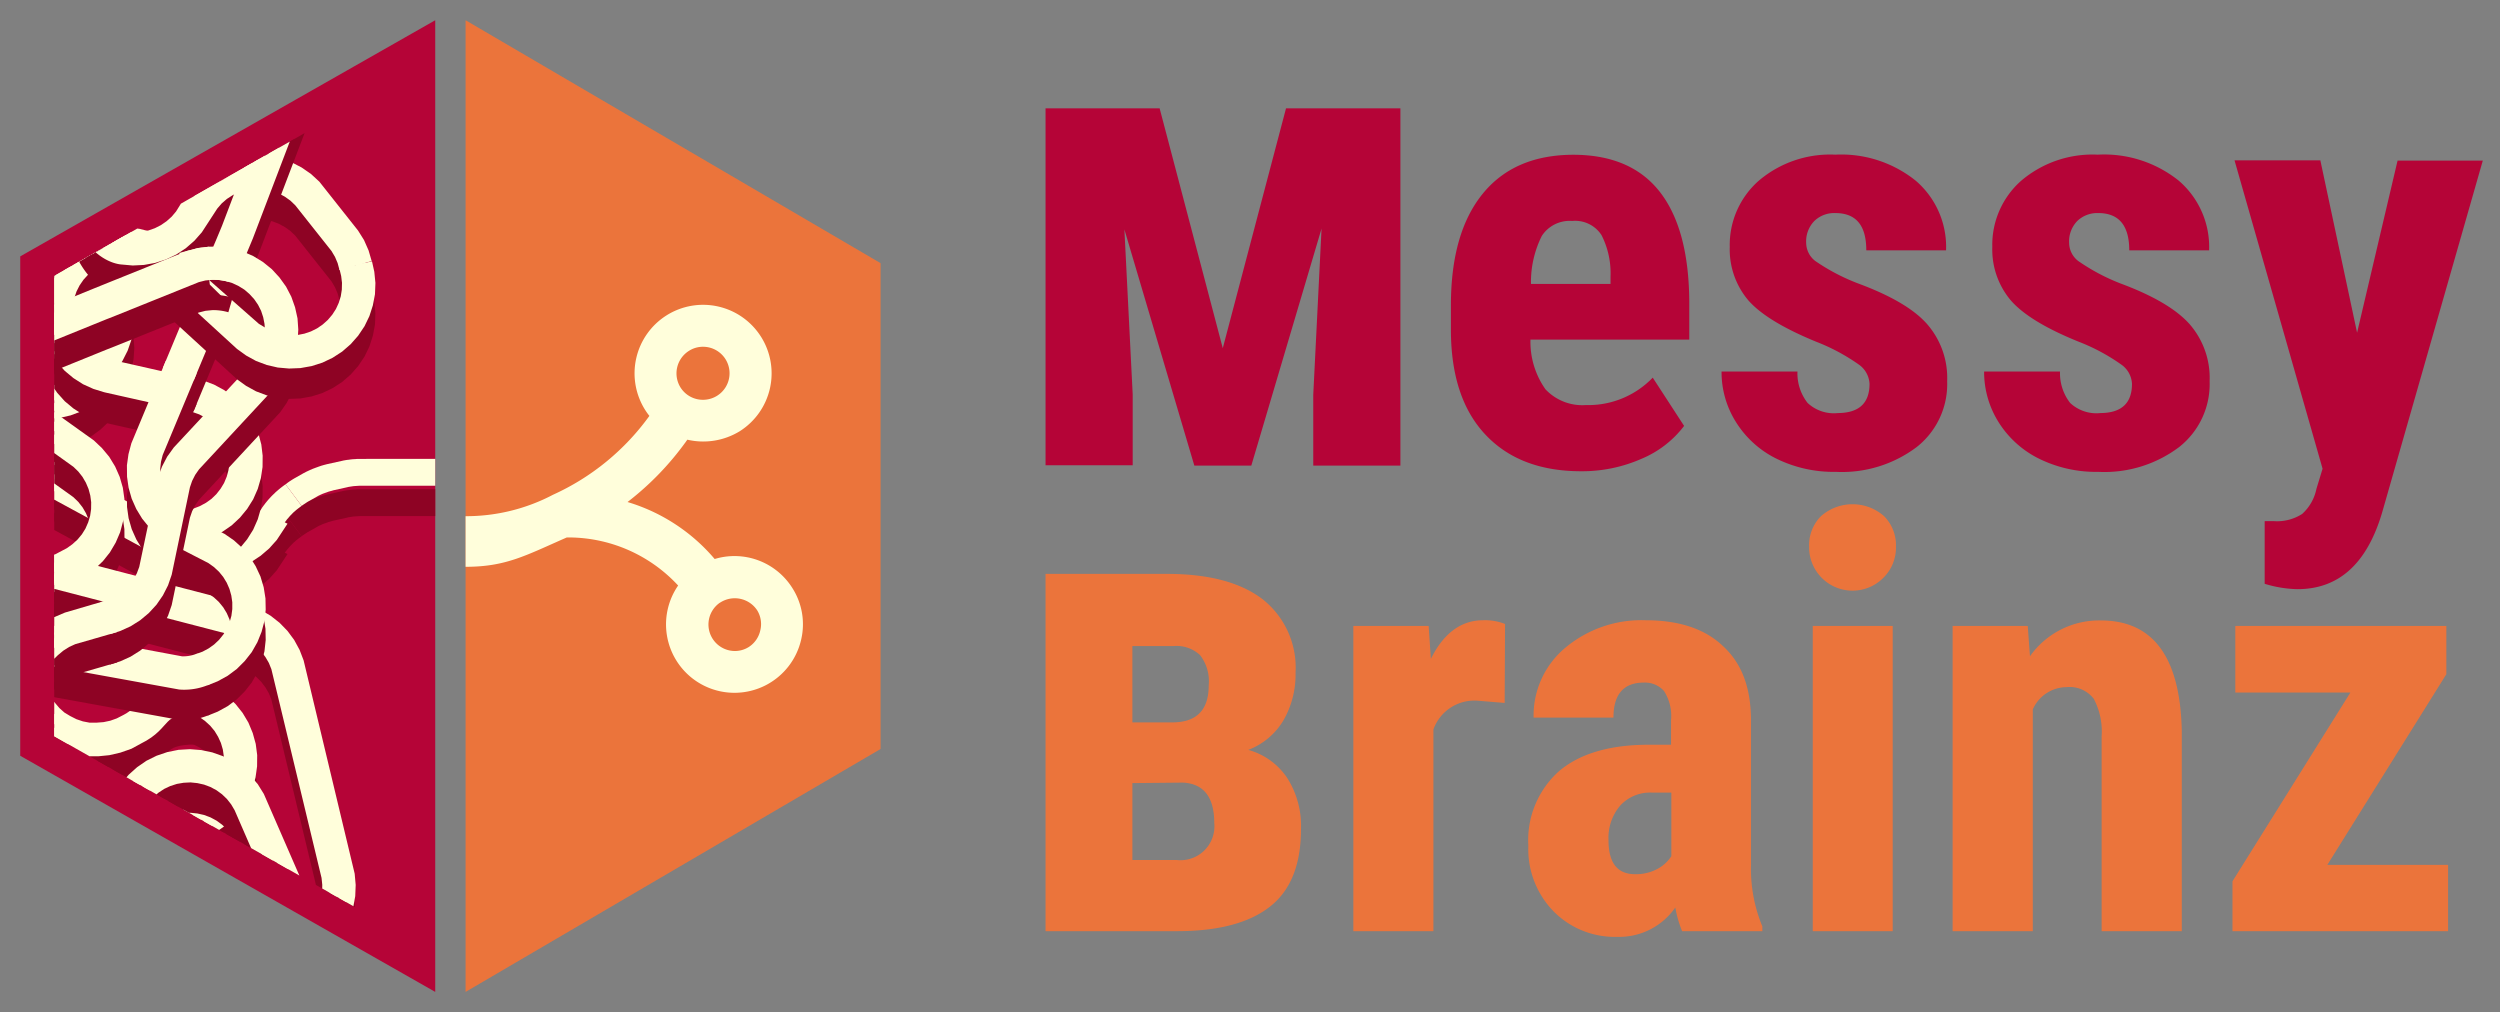 <svg id="Layer_1" data-name="Layer 1" xmlns="http://www.w3.org/2000/svg" xmlns:xlink="http://www.w3.org/1999/xlink" viewBox="0 0 247 100"><rect x="0" y="0" width="247" height="100" fill="#808080" stroke="none"/><defs><style>.cls-1,.cls-8,.cls-9{fill:none;}.cls-2{fill:#b50437;}.cls-3{clip-path:url(#clip-path);}.cls-10,.cls-4,.cls-6{fill:#8e0324;}.cls-10,.cls-4,.cls-8{stroke:#8e0324;}.cls-10,.cls-11,.cls-4,.cls-5,.cls-8,.cls-9{stroke-width:1.5px;}.cls-11,.cls-5,.cls-7{fill:#fffedb;}.cls-11,.cls-5,.cls-9{stroke:#fffedb;}.cls-10,.cls-11{stroke-linecap:square;stroke-linejoin:round;}.cls-12{fill:#eb743b;}</style><clipPath id="clip-path"><polygon class="cls-1" points="5.36 72.74 5.36 27.26 43 5.79 43 94.13 5.36 72.74"/></clipPath></defs><polygon class="cls-2" points="43 2 2 25.33 2 74.67 43 98 43 2"/><g class="cls-3"><g id="section"><polyline id="background" class="cls-4" points="1.39 31.36 0.77 31.82 0.22 32.37 -0.26 32.98 -0.64 33.65 -0.93 34.37 -1.12 35.12 -1.21 35.89 -1.19 36.66 -1.06 37.42 -0.84 38.16 -0.51 38.87 -0.1 39.52 0.41 40.11 0.98 40.63 1.63 41.06 2.32 41.41 3.06 41.66 3.82 41.81 4.6 41.86 5.38 41.8 6.14 41.64 6.87 41.38 7.56 41.02 8.2 40.58 8.77 40.05 9.26 39.45 9.67 38.8 9.98 38.09 10.19 36.98 10.43 36.12 12.17 36.6 11.93 37.46 11.72 38.57 11.32 39.5 10.81 40.37 10.18 41.17 9.44 41.87 8.62 42.47 7.72 42.96 6.76 43.32 5.77 43.55 4.75 43.64 3.73 43.6 2.73 43.42 1.75 43.11 0.83 42.67 -0.02 42.11 -0.79 41.45 -1.46 40.68 -2.02 39.84 -2.46 38.92 -2.78 37.96 -2.96 36.96 -3 35.95 -2.91 34.94 -2.68 33.95 -2.32 33.01 -1.83 32.12 -1.23 31.3 -0.52 30.57 0.29 29.94"/><polyline id="background-2" data-name="background" class="cls-5" points="1.39 28.36 0.77 28.82 0.22 29.37 -0.26 29.98 -0.64 30.65 -0.93 31.37 -1.12 32.12 -1.21 32.89 -1.19 33.66 -1.06 34.42 -0.84 35.16 -0.51 35.87 -0.1 36.52 0.41 37.11 0.98 37.63 1.63 38.06 2.32 38.41 3.06 38.66 3.82 38.81 4.6 38.86 5.38 38.8 6.14 38.64 6.87 38.38 7.56 38.02 8.2 37.58 8.77 37.05 9.26 36.45 9.67 35.8 9.98 35.09 10.19 33.98 10.43 33.12 12.17 33.6 11.93 34.46 11.72 35.57 11.32 36.5 10.81 37.37 10.18 38.17 9.44 38.87 8.62 39.47 7.72 39.96 6.76 40.32 5.77 40.55 4.75 40.64 3.73 40.6 2.73 40.42 1.75 40.11 0.83 39.67 -0.02 39.11 -0.79 38.45 -1.46 37.68 -2.02 36.84 -2.46 35.92 -2.78 34.96 -2.96 33.96 -3 32.95 -2.91 31.94 -2.68 30.95 -2.32 30.01 -1.83 29.12 -1.23 28.3 -0.52 27.57 0.29 26.94"/></g><g id="section-2" data-name="section"><polyline id="background-3" data-name="background" class="cls-4" points="10.2 39.84 10.88 39.09 11.46 38.26 11.92 37.35 12.25 36.39 12.45 35.4 12.52 34.39 12.44 33.38 12.23 32.39 11.88 31.43 11.41 30.53 10.83 29.71 10.13 28.96 9.34 28.32 8.47 27.79 7.54 27.38 6.56 27.1 5.54 26.95 -7.05 26.71 -7.96 26.69 -7.99 28.48 -7.09 28.49 5.51 28.74 6.28 28.86 7.02 29.09 7.73 29.42 8.38 29.83 8.98 30.34 9.5 30.91 9.93 31.55 10.28 32.24 10.53 32.98 10.68 33.73 10.72 34.51 10.66 35.27 10.49 36.03 10.22 36.76 9.86 37.44 9.41 38.07 8.87 38.63"/><polyline id="background-4" data-name="background" class="cls-5" points="10.2 36.84 10.88 36.09 11.46 35.26 11.92 34.35 12.25 33.39 12.45 32.4 12.52 31.39 12.44 30.38 12.23 29.39 11.88 28.43 11.41 27.53 10.83 26.71 10.13 25.96 9.34 25.32 8.47 24.79 7.54 24.38 6.56 24.1 5.54 23.95 -7.05 23.71 -7.96 23.69 -7.99 25.48 -7.09 25.49 5.51 25.74 6.28 25.86 7.02 26.09 7.73 26.42 8.38 26.83 8.98 27.34 9.5 27.91 9.93 28.55 10.28 29.24 10.53 29.98 10.68 30.73 10.72 31.5 10.66 32.27 10.49 33.03 10.22 33.76 9.86 34.44 9.41 35.07 8.87 35.63"/></g><polyline id="background-5" data-name="background" class="cls-6" points="29.8 52.98 29.94 52.88 30.09 52.78 30.24 52.68 30.41 52.57 31.25 52.1 31.44 51.99 31.65 51.89 31.87 51.79 32.12 51.7 32.32 51.63 32.45 51.58 32.52 51.56 32.59 51.54 32.66 51.52 32.74 51.5 32.82 51.48 32.9 51.45 32.99 51.43 34.3 51.14 34.42 51.11 34.54 51.09 34.66 51.07 34.8 51.05 34.93 51.03 35.08 51.02 35.23 51.01 35.38 51 35.55 50.99 45.94 50.99 46.36 50.99 46.36 48.33 45.94 48.33 35.55 48.34 35.31 48.34 35.09 48.36 34.87 48.37 34.67 48.39 34.47 48.42 34.28 48.44 34.1 48.47 33.93 48.5 33.76 48.54 32.4 48.84 32.27 48.87 32.16 48.9 32.04 48.93 31.93 48.96 31.83 48.99 31.73 49.02 31.64 49.05 31.47 49.11 31.22 49.2 30.9 49.32 30.58 49.46 30.28 49.6 29.99 49.75 29.07 50.27 28.84 50.41 28.61 50.56 28.41 50.7 28.21 50.85"/><polyline id="background-6" data-name="background" class="cls-7" points="29.8 49.98 29.94 49.88 30.09 49.78 30.24 49.68 30.41 49.57 31.25 49.1 31.44 48.99 31.65 48.89 31.87 48.79 32.12 48.7 32.32 48.63 32.45 48.58 32.52 48.56 32.59 48.54 32.66 48.52 32.74 48.5 32.82 48.48 32.9 48.45 32.99 48.43 34.3 48.14 34.42 48.11 34.54 48.09 34.66 48.07 34.8 48.05 34.93 48.03 35.08 48.02 35.23 48.01 35.38 48 35.55 47.99 45.94 47.99 46.36 47.99 46.36 45.33 45.94 45.33 35.55 45.34 35.31 45.34 35.09 45.36 34.87 45.37 34.67 45.39 34.47 45.42 34.28 45.44 34.1 45.47 33.93 45.5 33.76 45.54 32.4 45.84 32.27 45.87 32.16 45.9 32.04 45.93 31.93 45.96 31.83 45.99 31.73 46.02 31.64 46.05 31.47 46.11 31.22 46.2 30.9 46.32 30.58 46.46 30.28 46.6 29.99 46.75 29.07 47.27 28.84 47.41 28.61 47.56 28.41 47.7 28.21 47.85"/><polyline id="background-7" data-name="background" class="cls-6" points="27.74 55.26 27.77 55.21 27.79 55.16 27.82 55.11 27.85 55.06 27.88 55.01 27.92 54.95 27.95 54.9 27.99 54.84 28.03 54.77 28.07 54.71 28.12 54.65 28.16 54.58 28.21 54.51 28.27 54.44 28.32 54.36 28.38 54.29 28.45 54.21 28.52 54.13 28.59 54.05 28.66 53.96 28.75 53.88 28.83 53.79 28.92 53.7 29.02 53.6 29.13 53.51 29.24 53.41 29.35 53.32 29.48 53.22 29.64 53.1 29.8 52.98 28.21 50.85 28.04 50.97 27.88 51.09 27.7 51.23 27.53 51.37 27.38 51.5 27.23 51.63 27.09 51.77 26.95 51.9 26.83 52.02 26.71 52.15 26.6 52.27 26.5 52.38 26.4 52.5 26.31 52.61 26.22 52.72 26.14 52.83 26.06 52.93 25.99 53.03 25.92 53.12 25.86 53.22 25.8 53.31 25.74 53.4 25.68 53.48 25.63 53.56 25.59 53.64 25.54 53.72 25.5 53.79 25.46 53.87 25.42 53.93 25.38 54"/><polyline id="background-8" data-name="background" class="cls-7" points="27.74 52.26 27.77 52.21 27.79 52.16 27.82 52.11 27.85 52.06 27.88 52.01 27.92 51.95 27.95 51.9 27.99 51.84 28.03 51.77 28.07 51.71 28.12 51.65 28.16 51.58 28.21 51.51 28.27 51.44 28.32 51.36 28.38 51.29 28.45 51.21 28.52 51.13 28.59 51.05 28.66 50.96 28.75 50.88 28.83 50.79 28.92 50.7 29.02 50.6 29.13 50.51 29.24 50.41 29.35 50.32 29.48 50.22 29.64 50.1 29.8 49.98 28.21 47.85 28.04 47.97 27.88 48.09 27.7 48.23 27.53 48.37 27.38 48.5 27.23 48.63 27.09 48.77 26.95 48.9 26.83 49.02 26.71 49.15 26.6 49.27 26.5 49.38 26.4 49.5 26.31 49.61 26.22 49.72 26.14 49.83 26.06 49.93 25.99 50.03 25.92 50.12 25.86 50.22 25.8 50.31 25.74 50.4 25.68 50.48 25.63 50.56 25.59 50.64 25.54 50.72 25.5 50.79 25.46 50.87 25.42 50.93 25.38 51"/><g id="section-3" data-name="section"><polyline id="background-9" data-name="background" class="cls-4" points="-21.97 36.66 17.56 58.14 18.52 58.51 19.51 58.74 20.53 58.83 21.55 58.79 22.55 58.61 23.53 58.3 24.45 57.87 25.3 57.31 26.07 56.65 26.75 55.89 27.31 55.04 25.7 54.25 25.25 54.89 24.73 55.46 24.13 55.96 23.47 56.37 22.76 56.69 22.02 56.91 21.25 57.03 20.47 57.05 19.7 56.96 18.94 56.77 18.22 56.48 -21.09 35.1"/><polyline id="background-10" data-name="background" class="cls-5" points="-21.97 33.66 17.56 55.14 18.52 55.51 19.51 55.74 20.53 55.83 21.55 55.79 22.55 55.61 23.53 55.3 24.45 54.87 25.3 54.31 26.07 53.65 26.75 52.89 27.31 52.04 25.7 51.25 25.25 51.89 24.73 52.46 24.13 52.96 23.47 53.37 22.76 53.69 22.02 53.91 21.25 54.03 20.47 54.05 19.7 53.96 18.94 53.77 18.22 53.48 -21.09 32.1"/></g><g id="section-4" data-name="section"><path id="background-11" data-name="background" class="cls-4" d="M1.51,67.66l.63,3.64.32,1,.44.91.56.84.67.77.77.66.85.56.93.44,1,.31,1,.18,1,0,1-.1,1-.23,1-.35.9-.49c2.95-1.44,1.7-3,5.87-3l-.1-1.94c-3.57-.5-4.78,2.45-6.82,3.45l-.7.36-.73.26-.76.16-.78.06-.78,0L8,75l-.74-.25-.69-.35L5.91,74l-.58-.52-.5-.59-.42-.65-.32-.7-.23-.74L1.22,62.66"/><path id="background-12" data-name="background" class="cls-5" d="M1.51,64.66l.63,3.64.32,1,.44.91.56.84.67.77.77.66.85.56.93.44,1,.31,1,.18,1,0,1-.1,1-.23,1-.35.9-.49c2.95-1.44,1.7-3,5.87-3l-.1-1.94c-3.57-.5-4.78,2.45-6.82,3.45l-.7.36-.73.26-.76.16-.78.06-.78,0L8,72l-.74-.25-.69-.35L5.91,71l-.58-.52-.5-.59-.42-.65-.32-.7-.23-.74L1.22,59.66"/></g><g id="section-5" data-name="section"><polyline id="background-13" data-name="background" class="cls-4" points="19.31 70.92 20.26 71.28 21.16 71.76 21.98 72.36 22.72 73.07 23.35 73.86 23.87 74.73 24.26 75.67 24.53 76.65 24.66 77.65 24.65 78.66 24.51 79.67 24.23 80.64 23.82 81.57 23.29 82.43 22.64 83.22 21.89 83.91 21.06 84.5 20.16 84.97 19.2 85.31 18.2 85.53 17.18 85.61 4.71 84.98 3.94 85.04 3.18 85.2 2.44 85.46 1.75 85.82 1.12 86.27 -3.54 90.65 -4.37 91.24 -5.28 91.71 -6.24 92.05 -7.24 92.27 -8.26 92.35 -9.28 92.29 -10.28 92.09 -11.24 91.77 -12.16 91.31 -13 90.74 -13.76 90.07 -14.42 89.29 -14.97 88.44 -15.4 87.52 -15.7 86.55 -13.92 86.25 -13.68 86.98 -13.34 87.68 -12.91 88.32 -12.4 88.9 -11.81 89.41 -11.16 89.83 -10.45 90.16 -9.71 90.4 -8.94 90.53 -8.17 90.56 -7.39 90.49 -6.63 90.31 -5.91 90.03 -5.22 89.66 -4.59 89.2 -0.13 84.97 0.7 84.37 1.59 83.89 2.55 83.53 3.54 83.3 4.56 83.2 17.27 83.82 18.05 83.75 18.8 83.57 19.53 83.3 20.21 82.92 20.84 82.47 21.4 81.93 21.88 81.32 22.27 80.65 22.57 79.94 22.77 79.19 22.87 78.42 22.86 77.65 22.75 76.89 22.53 76.14 22.21 75.44 21.81 74.78 21.31 74.18 20.74 73.66 20.11 73.21 19.41 72.86 18.68 72.59"/><polyline id="background-14" data-name="background" class="cls-5" points="19.31 67.92 20.26 68.28 21.16 68.76 21.98 69.36 22.72 70.07 23.35 70.86 23.87 71.73 24.26 72.67 24.53 73.65 24.66 74.65 24.65 75.66 24.51 76.67 24.23 77.64 23.82 78.57 23.29 79.43 22.64 80.22 21.89 80.91 21.06 81.5 20.16 81.97 19.2 82.31 18.2 82.53 17.18 82.61 4.71 81.98 3.94 82.04 3.18 82.2 2.44 82.46 1.75 82.82 1.12 83.27 -3.54 87.65 -4.37 88.24 -5.28 88.71 -6.24 89.05 -7.24 89.27 -8.26 89.35 -9.28 89.29 -10.28 89.09 -11.24 88.77 -12.16 88.31 -13 87.74 -13.76 87.07 -14.42 86.29 -14.97 85.44 -15.4 84.52 -15.7 83.55 -13.92 83.25 -13.68 83.98 -13.34 84.68 -12.91 85.32 -12.4 85.9 -11.81 86.41 -11.16 86.83 -10.45 87.16 -9.71 87.4 -8.94 87.53 -8.17 87.56 -7.39 87.49 -6.63 87.31 -5.91 87.03 -5.22 86.66 -4.59 86.2 -0.13 81.97 0.7 81.37 1.59 80.89 2.55 80.53 3.54 80.3 4.56 80.2 17.27 80.82 18.05 80.75 18.8 80.57 19.53 80.3 20.21 79.92 20.84 79.47 21.4 78.93 21.88 78.32 22.27 77.65 22.57 76.94 22.77 76.19 22.87 75.42 22.86 74.65 22.75 73.89 22.53 73.14 22.21 72.44 21.81 71.78 21.31 71.18 20.74 70.66 20.11 70.21 19.41 69.86 18.68 69.59"/></g><g id="section-6" data-name="section"><polyline id="background-15" data-name="background" class="cls-4" points="-3.97 65.61 8.05 59.24 8.87 58.65 9.61 57.94 10.24 57.15 10.76 56.27 11.16 55.34 11.42 54.36 11.55 53.36 11.54 52.34 11.4 51.34 11.12 50.37 10.71 49.44 10.18 48.57 9.53 47.79 8.79 47.09 1.58 41.94 1.01 41.42 -0.39 42.53 0.34 43.24 7.73 48.54 8.29 49.08 8.77 49.69 9.16 50.36 9.46 51.07 9.66 51.82 9.76 52.58 9.75 53.36 9.64 54.12 9.42 54.86 9.11 55.57 8.7 56.23 8.2 56.83 7.63 57.35 7 57.8 -4.82 64.03"/><polyline id="background-16" data-name="background" class="cls-5" points="-3.97 62.61 8.05 56.24 8.87 55.65 9.61 54.94 10.24 54.15 10.76 53.27 11.16 52.34 11.42 51.36 11.55 50.36 11.54 49.34 11.4 48.34 11.12 47.37 10.71 46.44 10.18 45.57 9.53 44.79 8.79 44.09 1.58 38.94 1.01 38.42 -0.39 39.53 0.34 40.24 7.73 45.54 8.29 46.08 8.77 46.69 9.16 47.36 9.46 48.07 9.66 48.82 9.76 49.58 9.75 50.36 9.64 51.12 9.42 51.86 9.11 52.57 8.7 53.23 8.2 53.83 7.63 54.35 7 54.8 -4.82 61.03"/></g><g id="section-7" data-name="section"><polyline id="background-17" data-name="background" class="cls-4" points="30.8 94.19 25.4 81.79 24.86 80.92 24.21 80.14 23.47 79.45 22.63 78.87 21.73 78.4 20.77 78.06 19.77 77.85 18.75 77.77 17.73 77.83 16.73 78.03 15.76 78.36 14.85 78.81 14.01 79.39 13.25 80.07 7.48 86.77 6.91 87.29 7.91 88.77 8.68 88.1 14.62 81.23 15.2 80.72 15.85 80.29 16.55 79.96 17.3 79.72 18.06 79.59 18.84 79.55 19.62 79.63 20.38 79.8 21.1 80.07 21.79 80.44 22.42 80.9 22.98 81.44 23.46 82.05 23.85 82.71 29.15 94.9"/><polyline id="background-18" data-name="background" class="cls-5" points="30.8 91.19 25.4 78.79 24.86 77.92 24.21 77.14 23.47 76.45 22.63 75.87 21.73 75.4 20.77 75.06 19.77 74.85 18.75 74.77 17.73 74.83 16.73 75.03 15.76 75.36 14.85 75.81 14.01 76.39 13.25 77.07 7.48 83.77 6.91 84.29 7.91 85.77 8.68 85.1 14.62 78.23 15.2 77.72 15.85 77.29 16.55 76.96 17.3 76.72 18.06 76.59 18.84 76.55 19.62 76.63 20.38 76.8 21.1 77.07 21.79 77.44 22.42 77.9 22.98 78.44 23.46 79.05 23.85 79.71 29.15 91.9"/></g><g id="section-8" data-name="section"><polyline id="background-19" data-name="background" class="cls-4" points="-8.87 57.37 -8.1 57.25 -7.32 57.23 -6.55 57.31 23.81 65.2 24.54 65.48 25.21 65.87 25.83 66.33 26.38 66.88 26.85 67.5 27.24 68.17 27.53 68.89 32.51 89.61 32.59 90.38 32.58 91.15 32.45 91.92 32.22 92.66 31.9 93.36 31.48 94.01 30.98 94.6 30.4 95.12 29.75 95.55 29.06 95.9 28.32 96.15 27.56 96.3 26.78 96.34 26 96.28 25.24 96.12 24.51 95.86 23.82 95.5 23.18 95.06 21.94 96.35 22.76 96.95 23.66 97.43 24.61 97.8 25.61 98.03 26.62 98.12 27.64 98.08 28.65 97.91 29.62 97.59 30.54 97.16 31.4 96.6 32.17 95.94 32.84 95.18 33.41 94.33 33.85 93.42 34.17 92.45 34.35 91.46 34.39 90.45 34.3 89.44 29.28 68.47 28.92 67.53 28.43 66.63 27.83 65.82 27.12 65.09 26.32 64.46 25.44 63.94 24.5 63.55 -6.09 55.59 -7.11 55.46 -8.13 55.46 -9.14 55.6"/><polyline id="background-20" data-name="background" class="cls-5" points="-8.87 54.37 -8.1 54.25 -7.32 54.23 -6.55 54.31 23.81 62.2 24.54 62.48 25.21 62.87 25.83 63.34 26.38 63.88 26.85 64.5 27.24 65.17 27.53 65.89 32.51 86.61 32.59 87.38 32.58 88.15 32.45 88.92 32.22 89.66 31.9 90.36 31.48 91.01 30.98 91.6 30.4 92.12 29.75 92.55 29.06 92.9 28.32 93.15 27.56 93.3 26.78 93.34 26 93.28 25.24 93.12 24.51 92.86 23.82 92.5 23.18 92.06 21.94 93.35 22.76 93.95 23.66 94.43 24.61 94.8 25.61 95.03 26.62 95.12 27.64 95.08 28.65 94.91 29.62 94.59 30.54 94.16 31.4 93.6 32.17 92.94 32.84 92.18 33.41 91.33 33.85 90.42 34.17 89.45 34.35 88.46 34.39 87.45 34.3 86.44 29.28 65.47 28.92 64.53 28.43 63.63 27.83 62.82 27.12 62.09 26.32 61.46 25.44 60.94 24.5 60.55 -6.09 52.59 -7.11 52.46 -8.13 52.46 -9.14 52.6"/></g><g id="background-21" data-name="background"><polygon class="cls-6" points="10.58 41.05 19.24 42.99 19.98 43.25 20.66 43.61 21.3 44.06 21.87 44.59 22.36 45.19 22.77 45.84 23.08 46.55 23.29 47.3 23.4 48.06 23.41 48.83 23.31 49.6 23.11 50.34 22.81 51.06 22.41 51.72 21.93 52.33 21.37 52.87 20.74 53.32 20.05 53.69 19.33 53.97 18.57 54.14 18.71 55.92 19.71 55.71 20.68 55.37 21.58 54.9 22.42 54.32 23.16 53.63 23.81 52.84 24.35 51.98 24.76 51.05 25.04 50.08 25.19 49.08 25.2 48.06 25.08 47.06 24.82 46.08 24.42 45.15 23.91 44.27 23.28 43.47 22.55 42.77 21.72 42.16 20.83 41.68 19.87 41.32 10.98 39.31 10.23 39.09 9.52 38.78 8.85 38.38 8.25 37.89 7.72 37.33 7.27 36.7 6.91 36.01 6.64 35.28 6.48 34.53 6.42 33.76 6.46 32.99 6.62 32.23 6.87 31.5 7.22 30.81 7.66 30.17 8.18 29.6 8.77 29.1 9.43 28.68 10.14 28.36 10.88 28.14 11.65 28.01 12.43 27.99 13.21 28.08 13.96 28.26 14.69 28.55 15.36 28.93 15.98 29.4 16.53 29.94 17.01 30.56 18.58 29.69 17.98 28.88 17.27 28.15 16.47 27.52 15.59 27 14.65 26.61 13.66 26.35 12.65 26.22 11.63 26.23 10.61 26.37 9.63 26.65 8.7 27.05 7.82 27.58 7.03 28.22 6.33 28.96 5.74 29.79 5.27 30.68 4.92 31.64 4.7 32.63 4.62 33.63 4.68 34.65 4.88 35.64 5.21 36.6 5.66 37.51 6.24 38.34 6.92 39.1 7.7 39.75 8.56 40.3 9.49 40.72 10.46 41.02 10.58 41.05"/><polygon class="cls-8" points="10.58 41.05 19.24 42.99 19.98 43.25 20.66 43.61 21.3 44.06 21.87 44.59 22.36 45.19 22.77 45.84 23.08 46.55 23.29 47.3 23.4 48.06 23.41 48.83 23.31 49.6 23.11 50.34 22.81 51.06 22.41 51.72 21.93 52.33 21.37 52.87 20.74 53.32 20.05 53.69 19.33 53.97 18.57 54.14 18.71 55.92 19.71 55.71 20.68 55.37 21.58 54.9 22.42 54.32 23.16 53.63 23.81 52.84 24.35 51.98 24.76 51.05 25.04 50.08 25.19 49.08 25.2 48.06 25.08 47.06 24.82 46.08 24.42 45.15 23.91 44.27 23.28 43.47 22.55 42.77 21.72 42.16 20.83 41.68 19.87 41.32 10.98 39.31 10.23 39.09 9.52 38.78 8.85 38.38 8.25 37.89 7.72 37.33 7.27 36.7 6.91 36.01 6.64 35.28 6.48 34.53 6.42 33.76 6.46 32.99 6.62 32.23 6.87 31.5 7.22 30.81 7.66 30.17 8.18 29.6 8.77 29.1 9.43 28.68 10.14 28.36 10.88 28.14 11.65 28.01 12.43 27.99 13.21 28.08 13.96 28.26 14.69 28.55 15.36 28.93 15.98 29.4 16.53 29.94 17.01 30.56 18.58 29.69 17.98 28.88 17.27 28.15 16.47 27.52 15.59 27 14.65 26.61 13.66 26.35 12.65 26.22 11.63 26.23 10.61 26.37 9.63 26.65 8.7 27.05 7.82 27.58 7.03 28.22 6.33 28.96 5.74 29.79 5.27 30.68 4.92 31.64 4.7 32.63 4.62 33.63 4.68 34.65 4.88 35.64 5.21 36.6 5.66 37.51 6.24 38.34 6.92 39.1 7.7 39.75 8.56 40.3 9.49 40.72 10.46 41.02 10.58 41.05"/><polygon class="cls-7" points="10.58 38.05 19.24 39.99 19.98 40.25 20.66 40.61 21.3 41.06 21.87 41.59 22.36 42.19 22.77 42.84 23.08 43.55 23.29 44.3 23.4 45.06 23.41 45.83 23.31 46.6 23.11 47.34 22.81 48.06 22.41 48.72 21.93 49.33 21.37 49.87 20.74 50.32 20.05 50.69 19.33 50.97 18.57 51.14 18.71 52.92 19.71 52.71 20.68 52.37 21.58 51.9 22.42 51.32 23.16 50.63 23.81 49.84 24.35 48.98 24.76 48.05 25.04 47.08 25.19 46.08 25.2 45.06 25.08 44.06 24.82 43.08 24.42 42.15 23.91 41.27 23.28 40.47 22.55 39.77 21.72 39.16 20.83 38.68 19.87 38.32 10.98 36.31 10.23 36.09 9.52 35.78 8.85 35.38 8.25 34.89 7.72 34.33 7.27 33.7 6.91 33.01 6.64 32.28 6.48 31.53 6.42 30.76 6.46 29.99 6.62 29.23 6.87 28.5 7.22 27.81 7.66 27.17 8.18 26.6 8.77 26.1 9.43 25.68 10.14 25.36 10.88 25.14 11.65 25.01 12.43 24.99 13.21 25.08 13.96 25.26 14.69 25.55 15.36 25.93 15.98 26.4 16.53 26.94 17.01 27.56 18.58 26.69 17.98 25.88 17.27 25.15 16.47 24.52 15.59 24 14.65 23.61 13.66 23.35 12.65 23.22 11.63 23.23 10.61 23.37 9.63 23.65 8.7 24.05 7.82 24.58 7.03 25.22 6.33 25.96 5.74 26.79 5.27 27.68 4.92 28.64 4.7 29.63 4.62 30.64 4.68 31.65 4.88 32.64 5.21 33.6 5.66 34.51 6.24 35.34 6.92 36.1 7.7 36.75 8.56 37.3 9.49 37.72 10.46 38.02 10.58 38.05"/><polygon class="cls-9" points="10.58 38.05 19.24 39.99 19.98 40.25 20.66 40.61 21.3 41.06 21.87 41.59 22.36 42.19 22.77 42.84 23.08 43.55 23.29 44.3 23.4 45.06 23.41 45.83 23.31 46.6 23.11 47.34 22.81 48.06 22.41 48.72 21.93 49.33 21.37 49.87 20.74 50.32 20.05 50.69 19.33 50.97 18.57 51.14 18.71 52.92 19.71 52.71 20.68 52.37 21.58 51.9 22.42 51.32 23.16 50.63 23.81 49.84 24.35 48.98 24.76 48.05 25.04 47.08 25.19 46.08 25.2 45.06 25.08 44.06 24.82 43.08 24.42 42.15 23.91 41.27 23.28 40.47 22.55 39.77 21.72 39.16 20.83 38.68 19.87 38.32 10.98 36.31 10.23 36.09 9.52 35.78 8.85 35.38 8.25 34.89 7.72 34.33 7.27 33.7 6.91 33.01 6.64 32.28 6.48 31.53 6.42 30.76 6.46 29.99 6.62 29.23 6.87 28.5 7.22 27.81 7.66 27.17 8.18 26.6 8.77 26.1 9.43 25.68 10.14 25.36 10.88 25.14 11.65 25.01 12.43 24.99 13.21 25.08 13.96 25.26 14.69 25.55 15.36 25.93 15.98 26.4 16.53 26.94 17.01 27.56 18.58 26.69 17.98 25.88 17.27 25.15 16.47 24.52 15.59 24 14.65 23.61 13.66 23.35 12.65 23.22 11.63 23.23 10.61 23.37 9.63 23.65 8.7 24.05 7.82 24.58 7.03 25.22 6.33 25.96 5.74 26.79 5.27 27.68 4.92 28.64 4.7 29.63 4.62 30.64 4.68 31.65 4.88 32.64 5.21 33.6 5.66 34.51 6.24 35.34 6.92 36.1 7.7 36.75 8.56 37.3 9.49 37.72 10.46 38.02 10.58 38.05"/></g><g id="section-9" data-name="section"><path id="background-22" data-name="background" class="cls-4" d="M36,29l-.29-1-.41-.93-.54-.86L31,21.46l-.75-.69-.84-.58-.91-.47-1-.34-1-.21-1-.07-1,.06-1,.2-1,.33-.91.46-.85.57L20,21.4l-.66.78L18,24.34l-.5.59-.58.52-.64.44-.69.35-.74.26-.76.15-.78.05-.78-.05a5.07,5.07,0,0,1-2.41-1.91C9,23.21,7,23,8.59,25.69s3.54,2.7,3.54,2.7l1,.09,1-.05,1-.18,1-.32.92-.44.85-.56.77-.67.67-.76,1.53-2.35.51-.59.59-.51.65-.42.7-.34.74-.24.76-.14.78,0,.78.07.76.17.73.28.68.37.63.45.56.54,3.63,4.58.4.67.3.71.2.74"/><path id="background-23" data-name="background" class="cls-5" d="M36,26l-.29-1-.41-.93-.54-.86L31,18.46l-.75-.69-.84-.58-.91-.47-1-.34-1-.21-1-.07-1,.06-1,.2-1,.33-.91.46-.85.57L20,18.4l-.66.78L18,21.34l-.5.59-.58.52-.64.44-.69.35-.74.26-.76.15-.78.05-.78-.05a5.07,5.07,0,0,1-2.41-1.91C9,20.21,7,20,8.59,22.69s3.54,2.7,3.54,2.7l1,.09,1-.05,1-.18,1-.32.92-.44.85-.56.77-.67.67-.76,1.53-2.35.51-.59.59-.51.65-.42.7-.34.74-.24.76-.14.78,0,.78.07.76.17.73.28.68.37.63.45.56.54,3.63,4.58.4.67.3.71.2.74"/></g><g id="section-10" data-name="section"><polyline id="background-24" data-name="background" class="cls-4" points="18.45 40.3 24.29 26.27 31.76 6.67 30.09 5.99 22.63 25.59 16.79 39.62"/><polyline id="background-25" data-name="background" class="cls-5" points="18.45 37.3 24.29 23.27 31.76 3.67 30.09 2.98 22.63 22.59 16.79 36.62"/></g><g id="section-11" data-name="section"><polyline id="background-26" data-name="background" class="cls-4" points="20.24 70.01 21.19 69.63 22.08 69.14 22.9 68.53 23.62 67.81 24.25 67.01 24.75 66.13 25.13 65.19 25.39 64.21 25.5 63.2 25.48 62.19 25.32 61.19 25.03 60.22 24.6 59.3 24.06 58.44 23.4 57.66 22.65 56.98 21.81 56.4 17.91 54.42 17.27 53.98 16.69 53.46 16.19 52.87 15.77 52.22 15.45 51.52 15.22 50.78 15.1 50.01 15.08 49.24 15.17 48.47 15.36 47.72 18.11 41.12 18.45 40.3 16.79 39.62 16.44 40.44 13.69 47.04 13.43 48.02 13.29 49.02 13.3 50.04 13.44 51.04 13.72 52.02 14.13 52.94 14.66 53.81 15.3 54.6 16.05 55.29 16.88 55.88 20.98 57.99 21.61 58.44 22.18 58.97 22.67 59.57 23.07 60.23 23.38 60.94 23.59 61.69 23.7 62.45 23.7 63.23 23.6 63.99 23.39 64.74 23.09 65.45 22.69 66.11 22.2 66.72 21.64 67.25 21.01 67.7 20.32 68.07 19.59 68.34"/><polyline id="background-27" data-name="background" class="cls-5" points="20.24 67.01 21.19 66.63 22.08 66.14 22.9 65.53 23.62 64.81 24.25 64.01 24.75 63.13 25.13 62.19 25.39 61.21 25.5 60.2 25.48 59.19 25.32 58.19 25.03 57.22 24.6 56.3 24.06 55.44 23.4 54.66 22.65 53.98 21.81 53.4 17.91 51.42 17.27 50.98 16.69 50.46 16.19 49.87 15.77 49.22 15.45 48.52 15.22 47.78 15.1 47.01 15.08 46.24 15.17 45.47 15.36 44.72 18.11 38.12 18.45 37.3 16.79 36.62 16.44 37.44 13.69 44.04 13.43 45.02 13.29 46.02 13.3 47.04 13.44 48.04 13.72 49.02 14.13 49.94 14.66 50.81 15.3 51.6 16.05 52.29 16.88 52.88 20.98 54.99 21.61 55.44 22.18 55.97 22.67 56.57 23.07 57.23 23.38 57.94 23.59 58.69 23.7 59.45 23.7 60.23 23.6 60.99 23.39 61.74 23.09 62.45 22.69 63.11 22.2 63.72 21.64 64.25 21.01 64.7 20.32 65.07 19.59 65.34"/></g><g id="section-12" data-name="section"><path id="background-28" data-name="background" class="cls-10" d="M-5.43,42.81l.62,18,.18,1,.31,1,.45.92.56.84.67.77.77.66.85.56.92.44,1,.31L17.8,70.38A5.48,5.48,0,0,0,20.24,70l-.65-1.67a4.26,4.26,0,0,1-1.7.26L1.21,65.48l-.74-.25-.7-.35-.64-.44-.58-.52-.5-.59-.41-.65-.33-.7-.22-.74L-3,60.47l-.6-17.72"/><path id="background-29" data-name="background" class="cls-11" d="M-5.43,39.81l.62,18,.18,1,.31,1,.45.92.56.84.67.77.77.66.85.56.92.44,1,.31L17.8,67.38A5.48,5.48,0,0,0,20.24,67l-.65-1.67a4.26,4.26,0,0,1-1.7.26L1.21,62.48l-.74-.25-.7-.35-.64-.44-.58-.52-.5-.59-.41-.65-.33-.7-.22-.74L-3,57.47l-.6-17.72"/></g><g id="background-30" data-name="background"><polyline class="cls-6" points="10.63 64.94 11.61 64.64 12.54 64.22 13.4 63.68 14.18 63.03 14.87 62.28 15.45 61.44 15.91 60.54 16.24 59.58 18.04 50.95 18.29 50.22 18.64 49.53 19.08 48.9 27.09 40.27 27.67 39.44 28.13 38.53 28.46 37.57 28.66 36.58 28.72 35.57 28.65 34.56 28.43 33.57 28.09 32.61 27.62 31.71 27.03 30.89 26.34 30.14 25.55 29.5 24.68 28.97 23.74 28.56 22.76 28.28 21.75 28.13 20.73 28.12 19.72 28.24 18.73 28.5 19.41 30.16 20.16 29.97 20.94 29.89 21.72 29.91 22.48 30.04 23.23 30.27 23.93 30.6 24.59 31.01 25.18 31.52 25.7 32.09 26.14 32.73 26.49 33.42 26.73 34.15 26.88 34.91 26.93 35.68 26.86 36.45 26.7 37.21 26.43 37.94 26.07 38.62 25.61 39.25 17.75 47.69 17.16 48.51 16.69 49.41 16.34 50.36 14.48 59.22 14.21 59.94 13.85 60.63 13.39 61.26 12.86 61.82 12.25 62.3 11.59 62.7 10.87 63.01 10.12 63.22"/><polyline class="cls-8" points="10.63 64.94 11.61 64.64 12.54 64.22 13.4 63.68 14.18 63.03 14.87 62.28 15.45 61.44 15.91 60.54 16.24 59.58 18.04 50.95 18.29 50.22 18.64 49.53 19.08 48.9 27.09 40.27 27.67 39.44 28.13 38.53 28.46 37.57 28.66 36.58 28.72 35.57 28.65 34.56 28.43 33.57 28.09 32.61 27.62 31.71 27.03 30.89 26.34 30.14 25.55 29.5 24.68 28.97 23.74 28.56 22.76 28.28 21.75 28.13 20.73 28.12 19.72 28.24 18.73 28.5 19.41 30.16 20.16 29.97 20.94 29.89 21.72 29.91 22.48 30.04 23.23 30.27 23.93 30.6 24.59 31.01 25.18 31.52 25.7 32.09 26.14 32.73 26.49 33.42 26.73 34.15 26.88 34.91 26.93 35.68 26.86 36.45 26.7 37.21 26.43 37.94 26.07 38.62 25.61 39.25 17.75 47.69 17.16 48.51 16.69 49.41 16.34 50.36 14.48 59.22 14.21 59.94 13.85 60.63 13.39 61.26 12.86 61.82 12.25 62.3 11.59 62.7 10.87 63.01 10.12 63.22"/><polyline class="cls-7" points="10.63 61.94 11.61 61.64 12.54 61.22 13.4 60.68 14.18 60.03 14.87 59.28 15.45 58.44 15.91 57.54 16.24 56.58 18.04 47.95 18.29 47.22 18.64 46.53 19.08 45.9 27.09 37.27 27.67 36.44 28.13 35.53 28.46 34.57 28.66 33.58 28.72 32.57 28.65 31.56 28.43 30.57 28.09 29.61 27.62 28.71 27.03 27.89 26.34 27.14 25.55 26.5 24.68 25.97 23.74 25.56 22.76 25.28 21.75 25.13 20.73 25.12 19.72 25.24 18.73 25.5 19.41 27.16 20.16 26.97 20.94 26.89 21.72 26.91 22.48 27.04 23.23 27.27 23.93 27.6 24.59 28.01 25.18 28.52 25.7 29.09 26.14 29.73 26.49 30.42 26.73 31.15 26.88 31.91 26.93 32.68 26.86 33.45 26.7 34.21 26.43 34.94 26.07 35.62 25.61 36.25 17.75 44.69 17.16 45.51 16.69 46.41 16.34 47.36 14.48 56.22 14.21 56.94 13.85 57.63 13.39 58.26 12.86 58.82 12.25 59.3 11.59 59.7 10.87 60.01 10.12 60.22"/><polyline class="cls-9" points="10.63 61.94 11.61 61.64 12.54 61.22 13.4 60.68 14.18 60.03 14.87 59.28 15.45 58.44 15.91 57.54 16.24 56.58 18.04 47.95 18.29 47.22 18.64 46.53 19.08 45.9 27.09 37.27 27.67 36.44 28.13 35.53 28.46 34.57 28.66 33.58 28.72 32.57 28.65 31.56 28.43 30.57 28.09 29.61 27.62 28.71 27.03 27.89 26.34 27.14 25.55 26.5 24.68 25.97 23.74 25.56 22.76 25.28 21.75 25.13 20.73 25.12 19.72 25.24 18.73 25.5 19.41 27.16 20.16 26.97 20.94 26.89 21.72 26.91 22.48 27.04 23.23 27.27 23.93 27.6 24.59 28.01 25.18 28.52 25.7 29.09 26.14 29.73 26.49 30.42 26.73 31.15 26.88 31.91 26.93 32.68 26.86 33.45 26.7 34.21 26.43 34.94 26.07 35.62 25.61 36.25 17.75 44.69 17.16 45.51 16.69 46.41 16.34 47.36 14.48 56.22 14.21 56.94 13.85 57.63 13.39 58.26 12.86 58.82 12.25 59.3 11.59 59.7 10.87 60.01 10.12 60.22"/></g><g id="section-13" data-name="section"><polyline id="background-31" data-name="background" class="cls-4" points="34.27 29.4 34.45 30.15 34.54 30.91 34.52 31.69 34.4 32.45 34.17 33.19 33.85 33.89 33.43 34.54 32.93 35.13 32.35 35.65 31.71 36.09 31.01 36.44 30.27 36.69 29.51 36.84 28.73 36.88 27.96 36.83 27.19 36.66 26.46 36.4 25.13 35.6 25.13 35.6 19.09 30.28 17.51 31.05 23.89 36.89 24.72 37.49 25.61 37.98 26.57 38.34 27.56 38.57 28.58 38.66 29.6 38.62 30.61 38.44 31.58 38.13 32.5 37.69 33.35 37.14 34.12 36.47 34.79 35.71 35.36 34.86 35.8 33.95 36.11 32.99 36.3 31.99 36.34 30.98 36.24 29.97 36.02 28.98"/><polyline id="background-32" data-name="background" class="cls-5" points="34.27 26.4 34.45 27.15 34.54 27.91 34.52 28.69 34.4 29.45 34.17 30.19 33.85 30.89 33.43 31.54 32.93 32.13 32.35 32.65 31.71 33.09 31.01 33.44 30.27 33.69 29.51 33.84 28.73 33.88 27.96 33.83 27.19 33.66 26.46 33.4 25.13 32.6 25.13 32.6 19.09 27.28 17.51 28.05 23.89 33.89 24.72 34.49 25.61 34.98 26.57 35.34 27.56 35.57 28.58 35.66 29.6 35.62 30.61 35.44 31.58 35.13 32.5 34.69 33.35 34.14 34.12 33.47 34.79 32.71 35.36 31.86 35.8 30.95 36.11 29.99 36.3 28.99 36.34 27.98 36.24 26.97 36.02 25.98"/></g><g id="section-14" data-name="section"><polyline id="background-33" data-name="background" class="cls-4" points="1.01 71.31 5.21 67.18 5.81 66.68 6.47 66.26 7.17 65.94 9.77 65.19 10.63 64.94 10.12 63.22 9.26 63.47 6.67 64.23 5.73 64.63 4.86 65.16 4.07 65.8 -0.31 70.1"/><polyline id="background-34" data-name="background" class="cls-5" points="1.01 68.31 5.21 64.18 5.81 63.68 6.47 63.26 7.17 62.94 9.77 62.19 10.63 61.94 10.12 60.22 9.26 60.47 6.67 61.23 5.73 61.63 4.86 62.16 4.07 62.8 -0.31 67.1"/></g><g id="background-35" data-name="background"><path class="cls-6" d="M20.73,28.12l-1,.12-1,.26-8.34,3.36-.84.34L.68,35.82l.45,1.72,9.1-3.69.84-.33,8.34-3.36.75-.19.78-.08a6.15,6.15,0,0,1,1.83.24"/><path class="cls-8" d="M20.73,28.12l-1,.12-1,.26-8.34,3.36-.84.34L.68,35.82l.45,1.72,9.1-3.69.84-.33,8.34-3.36.75-.19.78-.08a6.15,6.15,0,0,1,1.83.24"/><path class="cls-7" d="M20.73,25.12l-1,.12-1,.26-8.34,3.36-.84.34L.68,32.82l.45,1.72,9.1-3.69.84-.33,8.34-3.36.75-.19.78-.08a6.15,6.15,0,0,1,1.83.24"/><path class="cls-9" d="M20.73,25.12l-1,.12-1,.26-8.34,3.36-.84.34L.68,32.82l.45,1.72,9.1-3.69.84-.33,8.34-3.36.75-.19.78-.08a6.15,6.15,0,0,1,1.83.24"/></g></g><polygon class="cls-12" points="46 2 46 98 87 74 87 26 46 2"/><path class="cls-7" d="M78.28,58.09a6.75,6.75,0,0,0-7.67-2.86A18.09,18.09,0,0,0,62,49.6a28.62,28.62,0,0,0,5.91-6.16,6.91,6.91,0,0,0,5.17-.83,6.77,6.77,0,1,0-9.34-2.11,6.27,6.27,0,0,0,.42.59,23.88,23.88,0,0,1-9.52,7.79h0A18.45,18.45,0,0,1,46,51v5c4,0,5.93-1.12,10-2.9a14.78,14.78,0,0,1,11,4.75,6.76,6.76,0,1,0,12.16,5.32A6.64,6.64,0,0,0,78.28,58.09ZM68.06,34.67a2.57,2.57,0,0,1,1.4-.41,2.62,2.62,0,1,1,0,5.24,2.61,2.61,0,0,1-2.22-1.21A2.63,2.63,0,0,1,68.06,34.67Zm7.06,27.6A2.61,2.61,0,0,1,74,63.91a2.56,2.56,0,0,1-1.39.41,2.62,2.62,0,0,1-1.52-4.75l.12-.07a2.65,2.65,0,0,1,3.6.8A2.59,2.59,0,0,1,75.12,62.27Z"/><path class="cls-2" d="M114.57,10.7l6.24,23.7,6.25-23.7h11.3V46h-8.61V39l.82-16.42L123.63,46H118l-6.91-23.33.82,16.3v7H103.3V10.7Z"/><path class="cls-2" d="M156.23,46.56c-4.06,0-7.21-1.21-9.48-3.63s-3.4-5.87-3.4-10.37V30.17q0-7.14,3.12-11t8.95-3.88q5.69,0,8.55,3.64t2.93,10.75v3.87H151.21a8.13,8.13,0,0,0,1.48,4.91,5,5,0,0,0,4,1.56,8.82,8.82,0,0,0,6.6-2.71l3.1,4.77a10.23,10.23,0,0,1-4.21,3.25A14.56,14.56,0,0,1,156.23,46.56Zm-5-18.51h7.89v-.73a8.3,8.3,0,0,0-.89-4.09,3.1,3.1,0,0,0-2.9-1.4,3.28,3.28,0,0,0-3,1.48A10.21,10.21,0,0,0,151.26,28.05Z"/><path class="cls-2" d="M184.71,37.92a2.48,2.48,0,0,0-1-1.86,19.46,19.46,0,0,0-4.28-2.3q-4.87-2-6.7-4.09a7.79,7.79,0,0,1-1.83-5.27,8.45,8.45,0,0,1,2.86-6.54,10.88,10.88,0,0,1,7.57-2.58,11.75,11.75,0,0,1,7.94,2.57,8.6,8.6,0,0,1,3,6.88h-7.88c0-2.45-1-3.68-3.07-3.68a2.84,2.84,0,0,0-2.06.78,2.89,2.89,0,0,0-.81,2.18,2.29,2.29,0,0,0,.89,1.77A20,20,0,0,0,183.57,28c3.21,1.19,5.49,2.51,6.81,4a8.1,8.1,0,0,1,2,5.67,7.91,7.91,0,0,1-3,6.49,12.28,12.28,0,0,1-8,2.46,12.8,12.8,0,0,1-5.86-1.3,9.84,9.84,0,0,1-4-3.61,9.24,9.24,0,0,1-1.43-5h7.5a4.72,4.72,0,0,0,1,3.1,3.79,3.79,0,0,0,3,1Q184.71,40.79,184.71,37.92Z"/><path class="cls-2" d="M210.64,37.92a2.46,2.46,0,0,0-1-1.86,19.31,19.31,0,0,0-4.27-2.3c-3.26-1.32-5.49-2.68-6.71-4.09a7.79,7.79,0,0,1-1.82-5.27,8.44,8.44,0,0,1,2.85-6.54,10.88,10.88,0,0,1,7.57-2.58,11.78,11.78,0,0,1,8,2.57,8.63,8.63,0,0,1,3,6.88h-7.89q0-3.68-3.07-3.68a2.85,2.85,0,0,0-2.06.78,2.89,2.89,0,0,0-.81,2.18,2.29,2.29,0,0,0,.89,1.77A20,20,0,0,0,209.49,28q4.83,1.79,6.82,4a8.09,8.09,0,0,1,2,5.67,7.91,7.91,0,0,1-3,6.49,12.26,12.26,0,0,1-8,2.46,12.73,12.73,0,0,1-5.85-1.3,9.87,9.87,0,0,1-4-3.61,9.33,9.33,0,0,1-1.43-5h7.5a4.77,4.77,0,0,0,1,3.1,3.79,3.79,0,0,0,3,1Q210.64,40.79,210.64,37.92Z"/><path class="cls-2" d="M232.88,32.87l4-17h8.42l-9.92,34.68q-2.23,7.66-8.39,7.66a11.84,11.84,0,0,1-3.24-.53V51.49l.92,0a4.59,4.59,0,0,0,2.78-.71,4.53,4.53,0,0,0,1.41-2.47l.61-2-8.7-30.47h8.48Z"/><path class="cls-12" d="M103.3,92V56.7h12c4.12,0,7.27.84,9.44,2.5A8.61,8.61,0,0,1,128,66.46a9.07,9.07,0,0,1-1.19,4.7,6.91,6.91,0,0,1-3.48,2.93,6.77,6.77,0,0,1,3.85,2.78,8.81,8.81,0,0,1,1.36,5c0,3.52-1,6.08-3.06,7.7S120.37,92,116.27,92Zm8.58-20.63H116c2.28-.06,3.42-1.28,3.42-3.64a4.23,4.23,0,0,0-.85-3,3.4,3.4,0,0,0-2.6-.9h-4.09Zm0,6v7.6h4.39a3.35,3.35,0,0,0,3.7-3.65q0-3.83-3.09-4Z"/><path class="cls-12" d="M148.66,69.45,146,69.23a4.3,4.3,0,0,0-4.38,2.84V92h-7.91V61.84h7.44l.22,3.26c1.25-2.54,3-3.82,5.16-3.82a5.33,5.33,0,0,1,2.17.37Z"/><path class="cls-12" d="M166.19,92a11.67,11.67,0,0,1-.67-2.34,6.74,6.74,0,0,1-5.74,2.9,8.49,8.49,0,0,1-6.28-2.51,8.8,8.8,0,0,1-2.5-6.5,9.14,9.14,0,0,1,3-7.33c2-1.72,4.92-2.61,8.71-2.64h2.39V71.15a4.57,4.57,0,0,0-.69-2.87,2.51,2.51,0,0,0-2-.84c-2,0-3,1.16-3,3.46h-7.89a8.72,8.72,0,0,1,3.13-6.9,11.71,11.71,0,0,1,7.93-2.72q5,0,7.68,2.58C172.12,65.58,173,68,173,71.23V85.42a14.86,14.86,0,0,0,1.12,6.11V92Zm-4.65-5.63a4.46,4.46,0,0,0,2.23-.53,3.69,3.69,0,0,0,1.36-1.25V78.31h-1.89a4,4,0,0,0-3.17,1.29A4.9,4.9,0,0,0,158.92,83C158.92,85.25,159.79,86.37,161.54,86.37Z"/><path class="cls-12" d="M178.74,54a4.07,4.07,0,0,1,1.17-3,4.71,4.71,0,0,1,6.24,0,4.07,4.07,0,0,1,1.17,3,4.18,4.18,0,0,1-1.16,3,4.29,4.29,0,0,1-7.42-3ZM187,92H179.1V61.84H187Z"/><path class="cls-12" d="M200.34,61.84l.22,3a8.37,8.37,0,0,1,7-3.54q7.77,0,8,10.9V92h-7.92V72.77a6.93,6.93,0,0,0-.77-3.72,3,3,0,0,0-2.69-1.16,3.67,3.67,0,0,0-3.34,2.2V92h-7.92V61.84Z"/><path class="cls-12" d="M229.94,85.45h11.93V92h-21.3V87.07l11.65-18.65H220.85V61.84H241.7v4.77Z"/></svg>